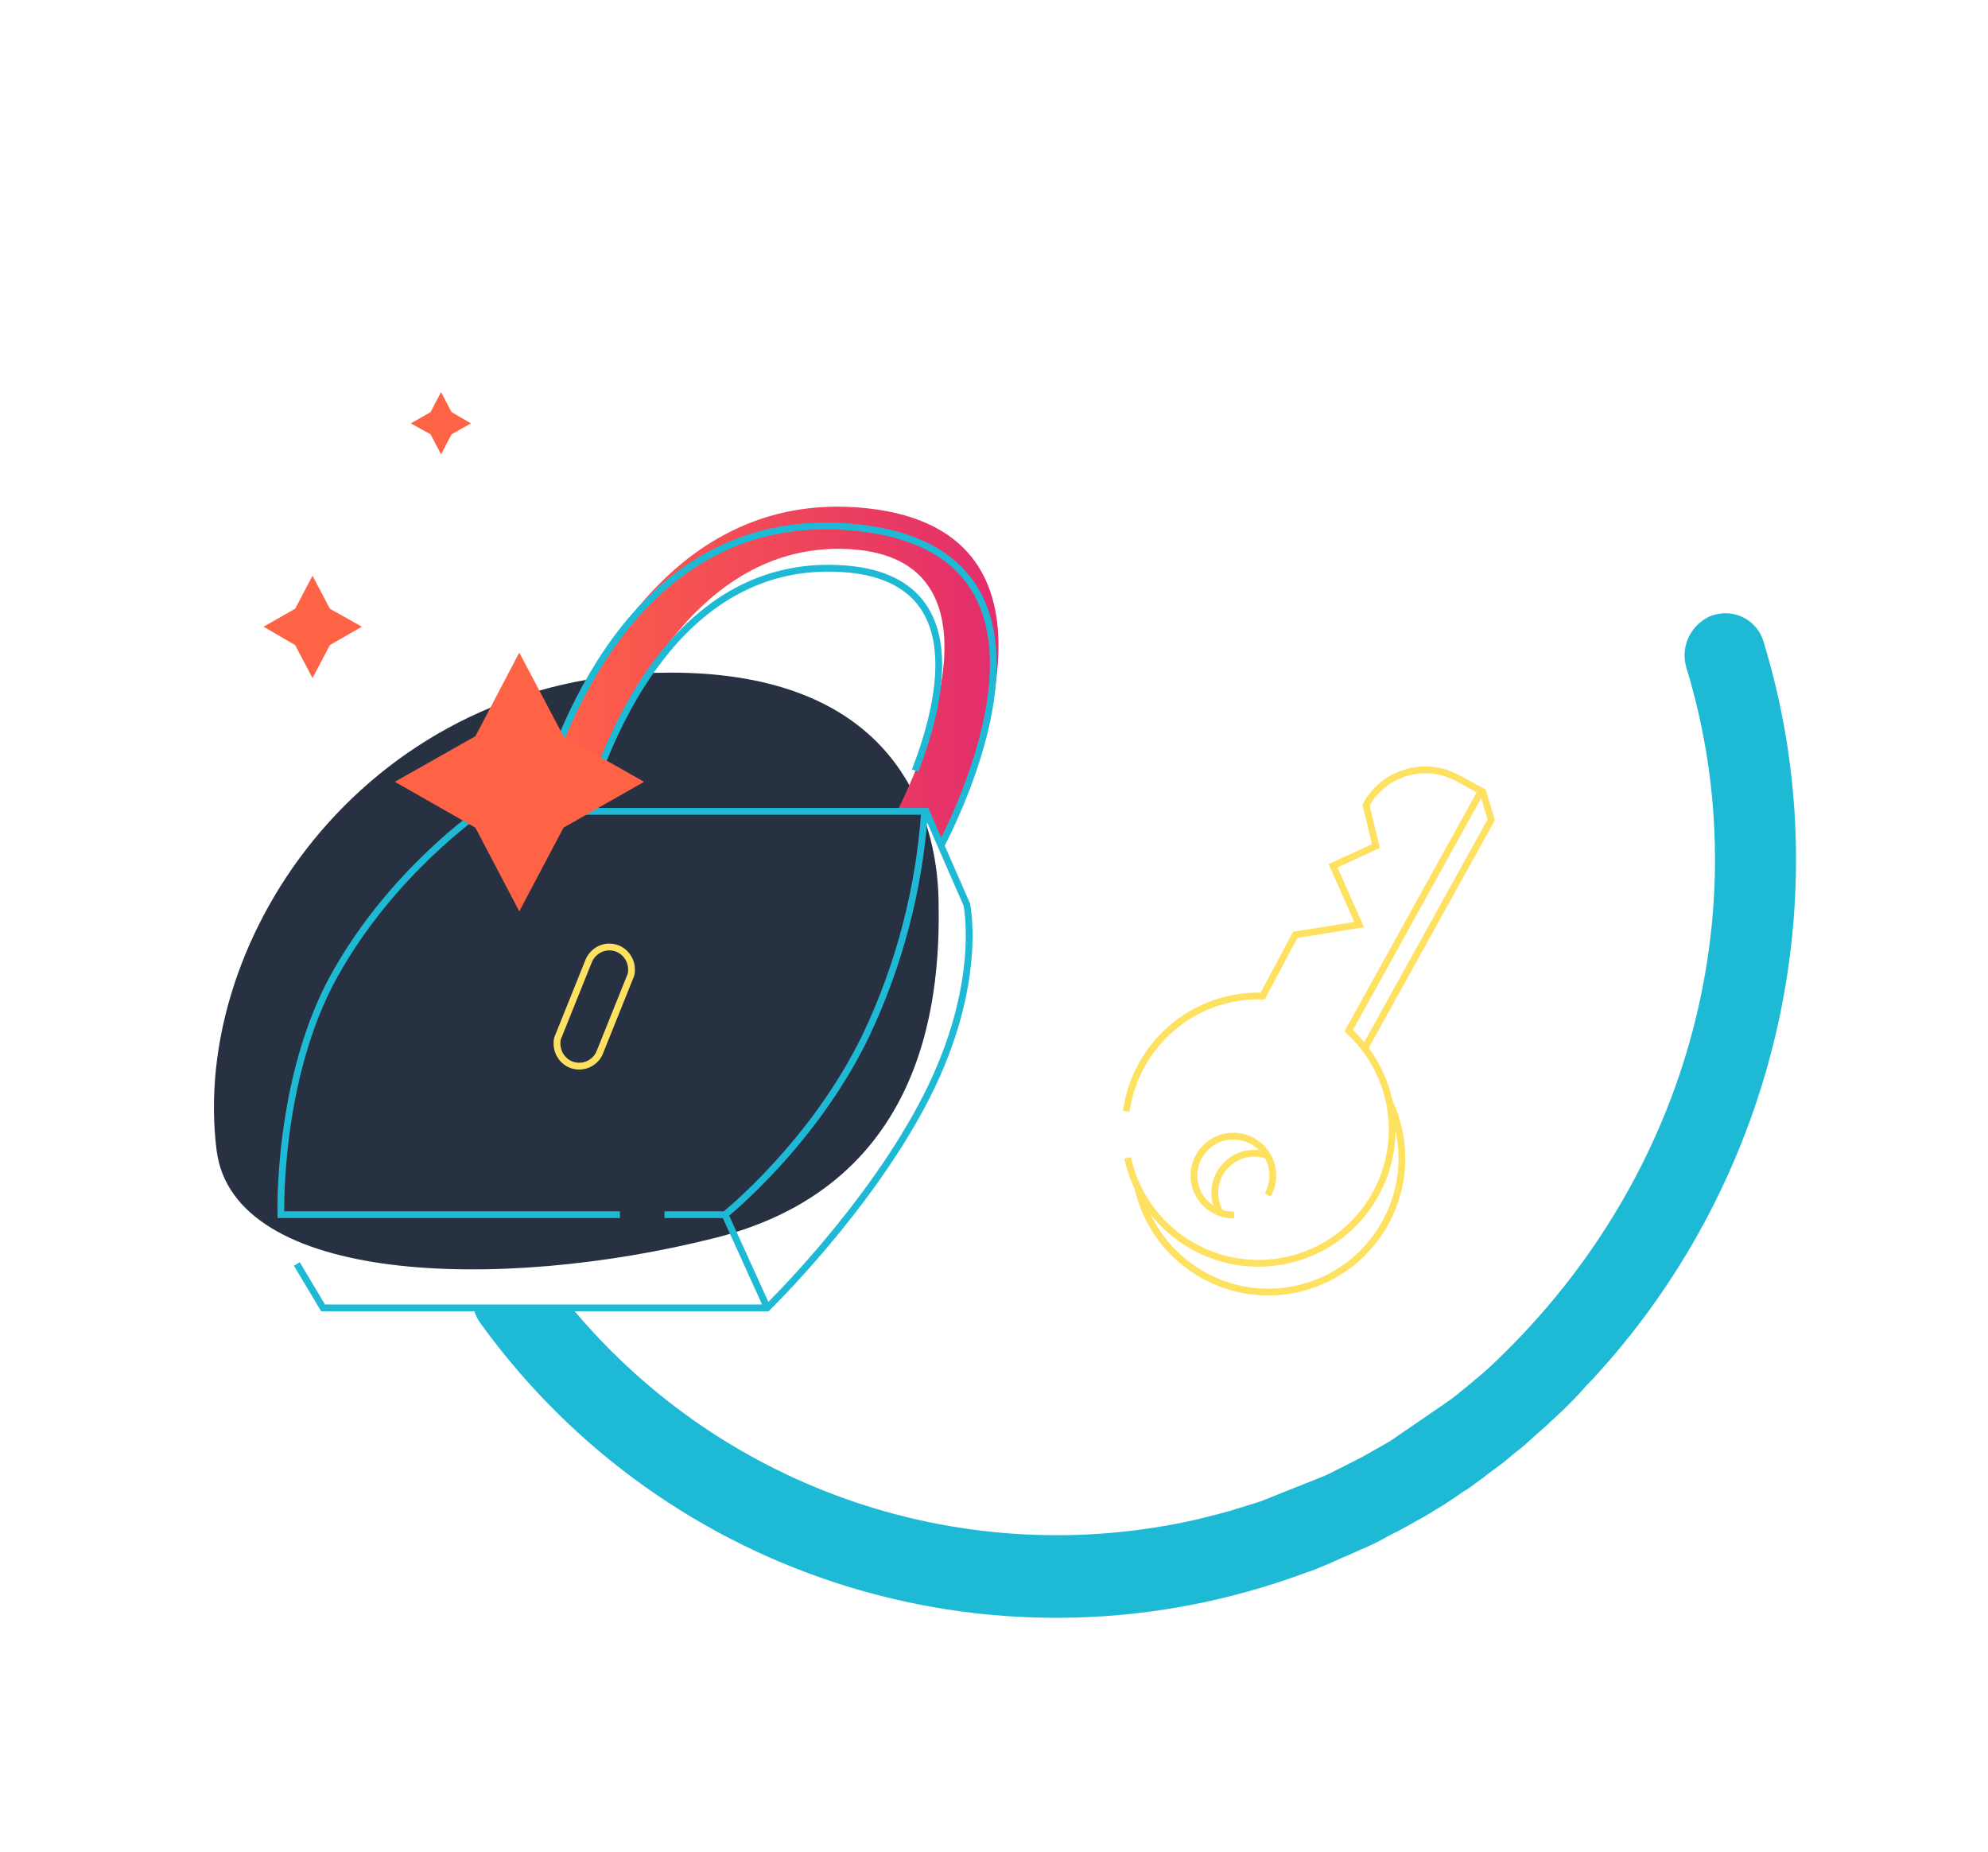 <?xml version="1.0" encoding="utf-8"?>
<!-- Generator: Adobe Illustrator 25.0.1, SVG Export Plug-In . SVG Version: 6.00 Build 0)  -->
<svg version="1.1" id="Layer_1" xmlns="http://www.w3.org/2000/svg" xmlns:xlink="http://www.w3.org/1999/xlink" x="0px" y="0px"
	 viewBox="0 0 584.6 544.5" style="enable-background:new 0 0 584.6 544.5;" xml:space="preserve">
<style type="text/css">
	.st0{fill:#283142;}
	.st1{fill:url(#SVGID_1_);}
	.st2{fill:none;stroke:#1EB9D5;stroke-width:2;stroke-miterlimit:10;}
	.st3{fill:none;stroke:#FFE161;stroke-width:2;stroke-miterlimit:10;}
	.st4{fill:#FF6346;}
	.st5{fill:#1EB9D5;}
</style>
<g id="Layer_3">
	<path class="st0" d="M63.7,338.3c5,39.2,83,41.8,146.7,25.7c63.7-16.1,66.1-73.9,65.6-99.3c-0.5-25.4-13-67.1-79.3-66.9
		C109.1,198,55.7,275.2,63.7,338.3z"/>
	
		<linearGradient id="SVGID_1_" gradientUnits="userSpaceOnUse" x1="293.622" y1="376.583" x2="158.7" y2="376.583" gradientTransform="matrix(1 0 0 1 0 -178)">
		<stop  offset="0" style="stop-color:#E22D6C"/>
		<stop  offset="1" style="stop-color:#FF6346"/>
	</linearGradient>
	<path class="st1" d="M276.9,248.1c10-19.8,42.7-94-24.9-98.9c-59.8-4.3-85.4,59.3-93.3,87.4l14.4,0.4c6.9-23.2,28.9-76.4,74.4-75.6
		c50.6,0.9,24.1,61.6,16.5,76.8l8,0.6L276.9,248.1z"/>
	<path class="st2" d="M182.3,357.2H82.6c0,0-1.2-40,15.8-70.5s42.9-48.1,42.9-48.1h130.6c-1.6,23-7.5,45.4-17.4,66.2
		c-15.4,31.7-41.3,52.4-41.3,52.4h-17.8"/>
	<path class="st2" d="M272.1,238.1l12.2,27.9c0,0,5,23.2-11.7,56.2s-47,62.4-47,62.4H95l-7.7-12.9"/>
	<path class="st3" d="M331.6,340.5c4.6,21.2,25.5,34.7,46.8,30.1c21.2-4.6,34.7-25.5,30.1-46.8c-1.7-7.9-5.9-15.2-11.9-20.7l39-70.5
		l-7-3.8c-9.6-5.2-21.6-1.7-26.9,7.9v0l2.9,12.1l-12.6,5.8l7.7,17.3l-18.8,3l-9.6,18c-20.1-0.6-37.3,14-40.1,33.9"/>
	<polyline class="st3" points="401.4,308.1 438.5,241.1 436,232.6 	"/>
	<path class="st3" d="M334.5,348.8c4.5,21.2,25.4,34.8,46.6,30.3s34.8-25.4,30.3-46.6c-0.6-2.8-1.5-5.6-2.7-8.2"/>
	<path class="st3" d="M362.9,357.3c-6.4,0.1-11.7-5-11.8-11.4s5-11.7,11.4-11.8c6.4-0.1,11.7,5,11.8,11.4c0,2.1-0.5,4.1-1.5,5.9"/>
	<path class="st3" d="M358.8,356.6c-3.2-5.5-1.4-12.6,4.2-15.9c2.9-1.7,6.3-2,9.4-1"/>
	<line class="st2" x1="213.2" y1="357.2" x2="225.6" y2="384.5"/>
	<path class="st2" d="M172.2,238.5c6.9-23.2,26.9-72.2,72.5-71.4c41.2,0.7,32.9,37.6,24.4,59.5"/>
	<path class="st2" d="M157.8,238c7.9-28.1,31.6-87.5,91.3-83.1c67.6,4.9,37.8,73.8,27.7,93.6"/>
	<path class="st3" d="M169.9,313.5L169.9,313.5c-3.6-0.2-6.3-3.4-6.1-7c0-0.7,0.2-1.4,0.5-2l8.8-21.9c1.1-2.6,3.7-4.3,6.5-4.1l0,0
		c3.6,0.2,6.3,3.4,6.1,7c0,0.7-0.2,1.4-0.5,2l-8.8,21.9C175.4,312,172.7,313.7,169.9,313.5z"/>
	<polygon class="st4" points="152.7,191.9 165.7,216.5 189.4,229.9 165.7,243.4 152.7,268 139.8,243.4 116.1,229.9 139.8,216.5 	"/>
	<polygon class="st4" points="91.9,169.3 97,179 106.4,184.3 97,189.7 91.9,199.4 86.8,189.7 77.5,184.3 86.8,179 	"/>
	<polygon class="st4" points="129.7,115.3 132.8,121.2 138.5,124.5 132.8,127.7 129.7,133.6 126.6,127.7 120.8,124.5 126.6,121.2 	
		"/>
	<path class="st5" d="M504.2,354.5c-0.3,0.5-0.5,1.1-0.8,1.6C503.7,355.5,503.9,355,504.2,354.5z"/>
	<path class="st5" d="M503.4,356c-1.2,2.3-2.4,4.5-3.6,6.8C501,360.6,502.2,358.3,503.4,356z"/>
	<path class="st5" d="M487.3,382.6c-0.6,0.9-1.2,1.7-1.8,2.5C486.1,384.3,486.7,383.4,487.3,382.6z"/>
	<path class="st5" d="M528.2,241.8c0.1,1.3,0.1,2.5,0.2,3.8C528.4,244.3,528.3,243.1,528.2,241.8z"/>
	<path class="st5" d="M528,237.9c0.1,1.3,0.2,2.6,0.2,3.9C528.2,240.5,528.1,239.2,528,237.9z"/>
	<path class="st5" d="M526.4,222.4c0.2,1.3,0.3,2.6,0.5,3.8C526.7,224.9,526.6,223.7,526.4,222.4z"/>
	<path class="st5" d="M525.2,214.6c0.2,1.3,0.4,2.5,0.6,3.8C525.6,217.2,525.4,215.9,525.2,214.6z"/>
	<path class="st5" d="M523.7,206.9c0.3,1.3,0.6,2.6,0.8,3.9C524.2,209.5,523.9,208.2,523.7,206.9z"/>
	<path class="st5" d="M522.8,203.1c0.3,1.3,0.5,2.5,0.8,3.8C523.4,205.6,523.1,204.3,522.8,203.1z"/>
	<path class="st5" d="M339,473.7c1.8-0.2,3.5-0.5,5.3-0.8C342.5,473.2,340.8,473.5,339,473.7z"/>
	<path class="st5" d="M329.9,474.8c1.8-0.2,3.5-0.3,5.3-0.5C333.4,474.4,331.6,474.6,329.9,474.8z"/>
	<path class="st5" d="M295.6,475.1c1.1,0.1,2.3,0.2,3.4,0.2C297.9,475.3,296.8,475.2,295.6,475.1z"/>
	<path class="st5" d="M290.1,474.7c1.8,0.2,3.7,0.3,5.5,0.4C293.8,475,291.9,474.9,290.1,474.7z"/>
	<path class="st5" d="M286.2,474.2c1.3,0.1,2.6,0.3,3.9,0.5C288.8,474.5,287.5,474.4,286.2,474.2z"/>
	<path class="st5" d="M281.2,473.6c1.6,0.2,3.3,0.4,5,0.6C284.5,474,282.9,473.8,281.2,473.6z"/>
	<path class="st5" d="M139.4,385.3c0.4,1.3,1,2.6,1.8,3.7c55,76.3,154,106.6,243,73.4l1.2-0.4l1.1-0.4l3.4-1.4l1.2-0.5l1.1-0.5
		l2.2-1l1.2-0.5l1.2-0.5l1.1-0.5l1.1-0.5l1.1-0.5l1.2-0.5l1.1-0.5l1.1-0.5l2.2-1.1l1.1-0.6l1.1-0.6l1.1-0.6l1-0.5l1.2-0.6l1.1-0.6
		l1.1-0.6l1.1-0.6l2.1-1.2l1.1-0.6l1.1-0.6l1-0.6l1-0.6l1.1-0.7l2.2-1.3l2-1.3l2.1-1.4l1-0.7l1-0.7c0.3-0.2,0.6-0.4,1-0.6
		s0.6-0.4,5-3.6l1-0.8l2-1.5c0.3-0.2,0.6-0.4,1.9-1.4c0.3-0.2,0.6-0.4,2.9-2.3l0.9-0.8l1.9-1.5l1-0.8c0.3-0.2,0.6-0.5,0.9-0.8
		l0.9-0.8l0.9-0.8l2.8-2.5c0.3-0.2,0.5-0.5,0.9-0.8l0.9-0.8l0.9-0.9l0.9-0.8l0.9-0.8l1.7-1.6l0.9-0.9l0.9-0.9l0.8-0.8
		c0.8-0.8,1.7-1.7,2.5-2.6l0.8-0.9l0.8-0.9c0.8-0.9,1.6-1.7,2.5-2.6c0.3-0.3,0.5-0.6,0.8-0.9l0.8-0.9
		c51.8-57.4,71.3-139.5,48.3-214.7c-1.8-6.2-8.3-9.7-14.5-7.9c-0.8,0.2-1.5,0.5-2.2,0.9c-5.2,2.9-7.7,9-6,14.6
		C518.1,269,495.7,348.9,437,403c-1.1,0.9-2.1,1.9-9.4,7.8c-0.6,0.5-1.3,1-18.7,12.9c-0.3,0.2-0.6,0.4-8.6,4.9l-1,0.5
		c-0.4,0.2-0.7,0.4-8.9,4.5c-0.3,0.2-0.7,0.3-19.7,7.9c-0.8,0.3-1.6,0.5-9,2.8c-1.7,0.5-3.3,0.9-9.2,2.4
		c-68.1,15.7-139.2-8.1-184-61.7L139.4,385.3z"/>
	<path class="st5" d="M251,467c1.3,0.4,2.6,0.8,4,1.1C253.6,467.8,252.3,467.4,251,467z"/>
	<path class="st5" d="M246.1,465.5c-1.2-0.4-2.4-0.8-3.7-1.2C243.7,464.7,244.9,465.1,246.1,465.5z"/>
	<path class="st5" d="M226.1,457.9c2.4,1,4.8,2,7.2,3C230.9,459.9,228.5,458.9,226.1,457.9z"/>
	<path class="st5" d="M222.6,456.3c1.2,0.5,2.3,1.1,3.5,1.6C225,457.4,223.8,456.8,222.6,456.3z"/>
	<path class="st5" d="M210.2,450c1.4,0.8,2.8,1.5,4.1,2.2C212.9,451.4,211.5,450.7,210.2,450z"/>
	<path class="st5" d="M194.9,440.7c1.3,0.8,2.5,1.7,3.8,2.5C197.4,442.3,196.1,441.5,194.9,440.7z"/>
	<path class="st5" d="M183.9,432.9c1.2,0.9,2.4,1.8,3.6,2.6C186.3,434.6,185.1,433.8,183.9,432.9z"/>
	<path class="st5" d="M160.7,412.2c1,1,1.9,2,2.9,3C162.7,414.3,161.7,413.2,160.7,412.2z"/>
	<path class="st5" d="M148.3,398.2c1,1.2,1.9,2.4,2.9,3.5C150.2,400.5,149.3,399.4,148.3,398.2z"/>
	<path class="st5" d="M142.6,390.8c0.9,1.3,1.9,2.5,2.8,3.7C144.5,393.3,143.5,392,142.6,390.8z"/>
</g>
</svg>
